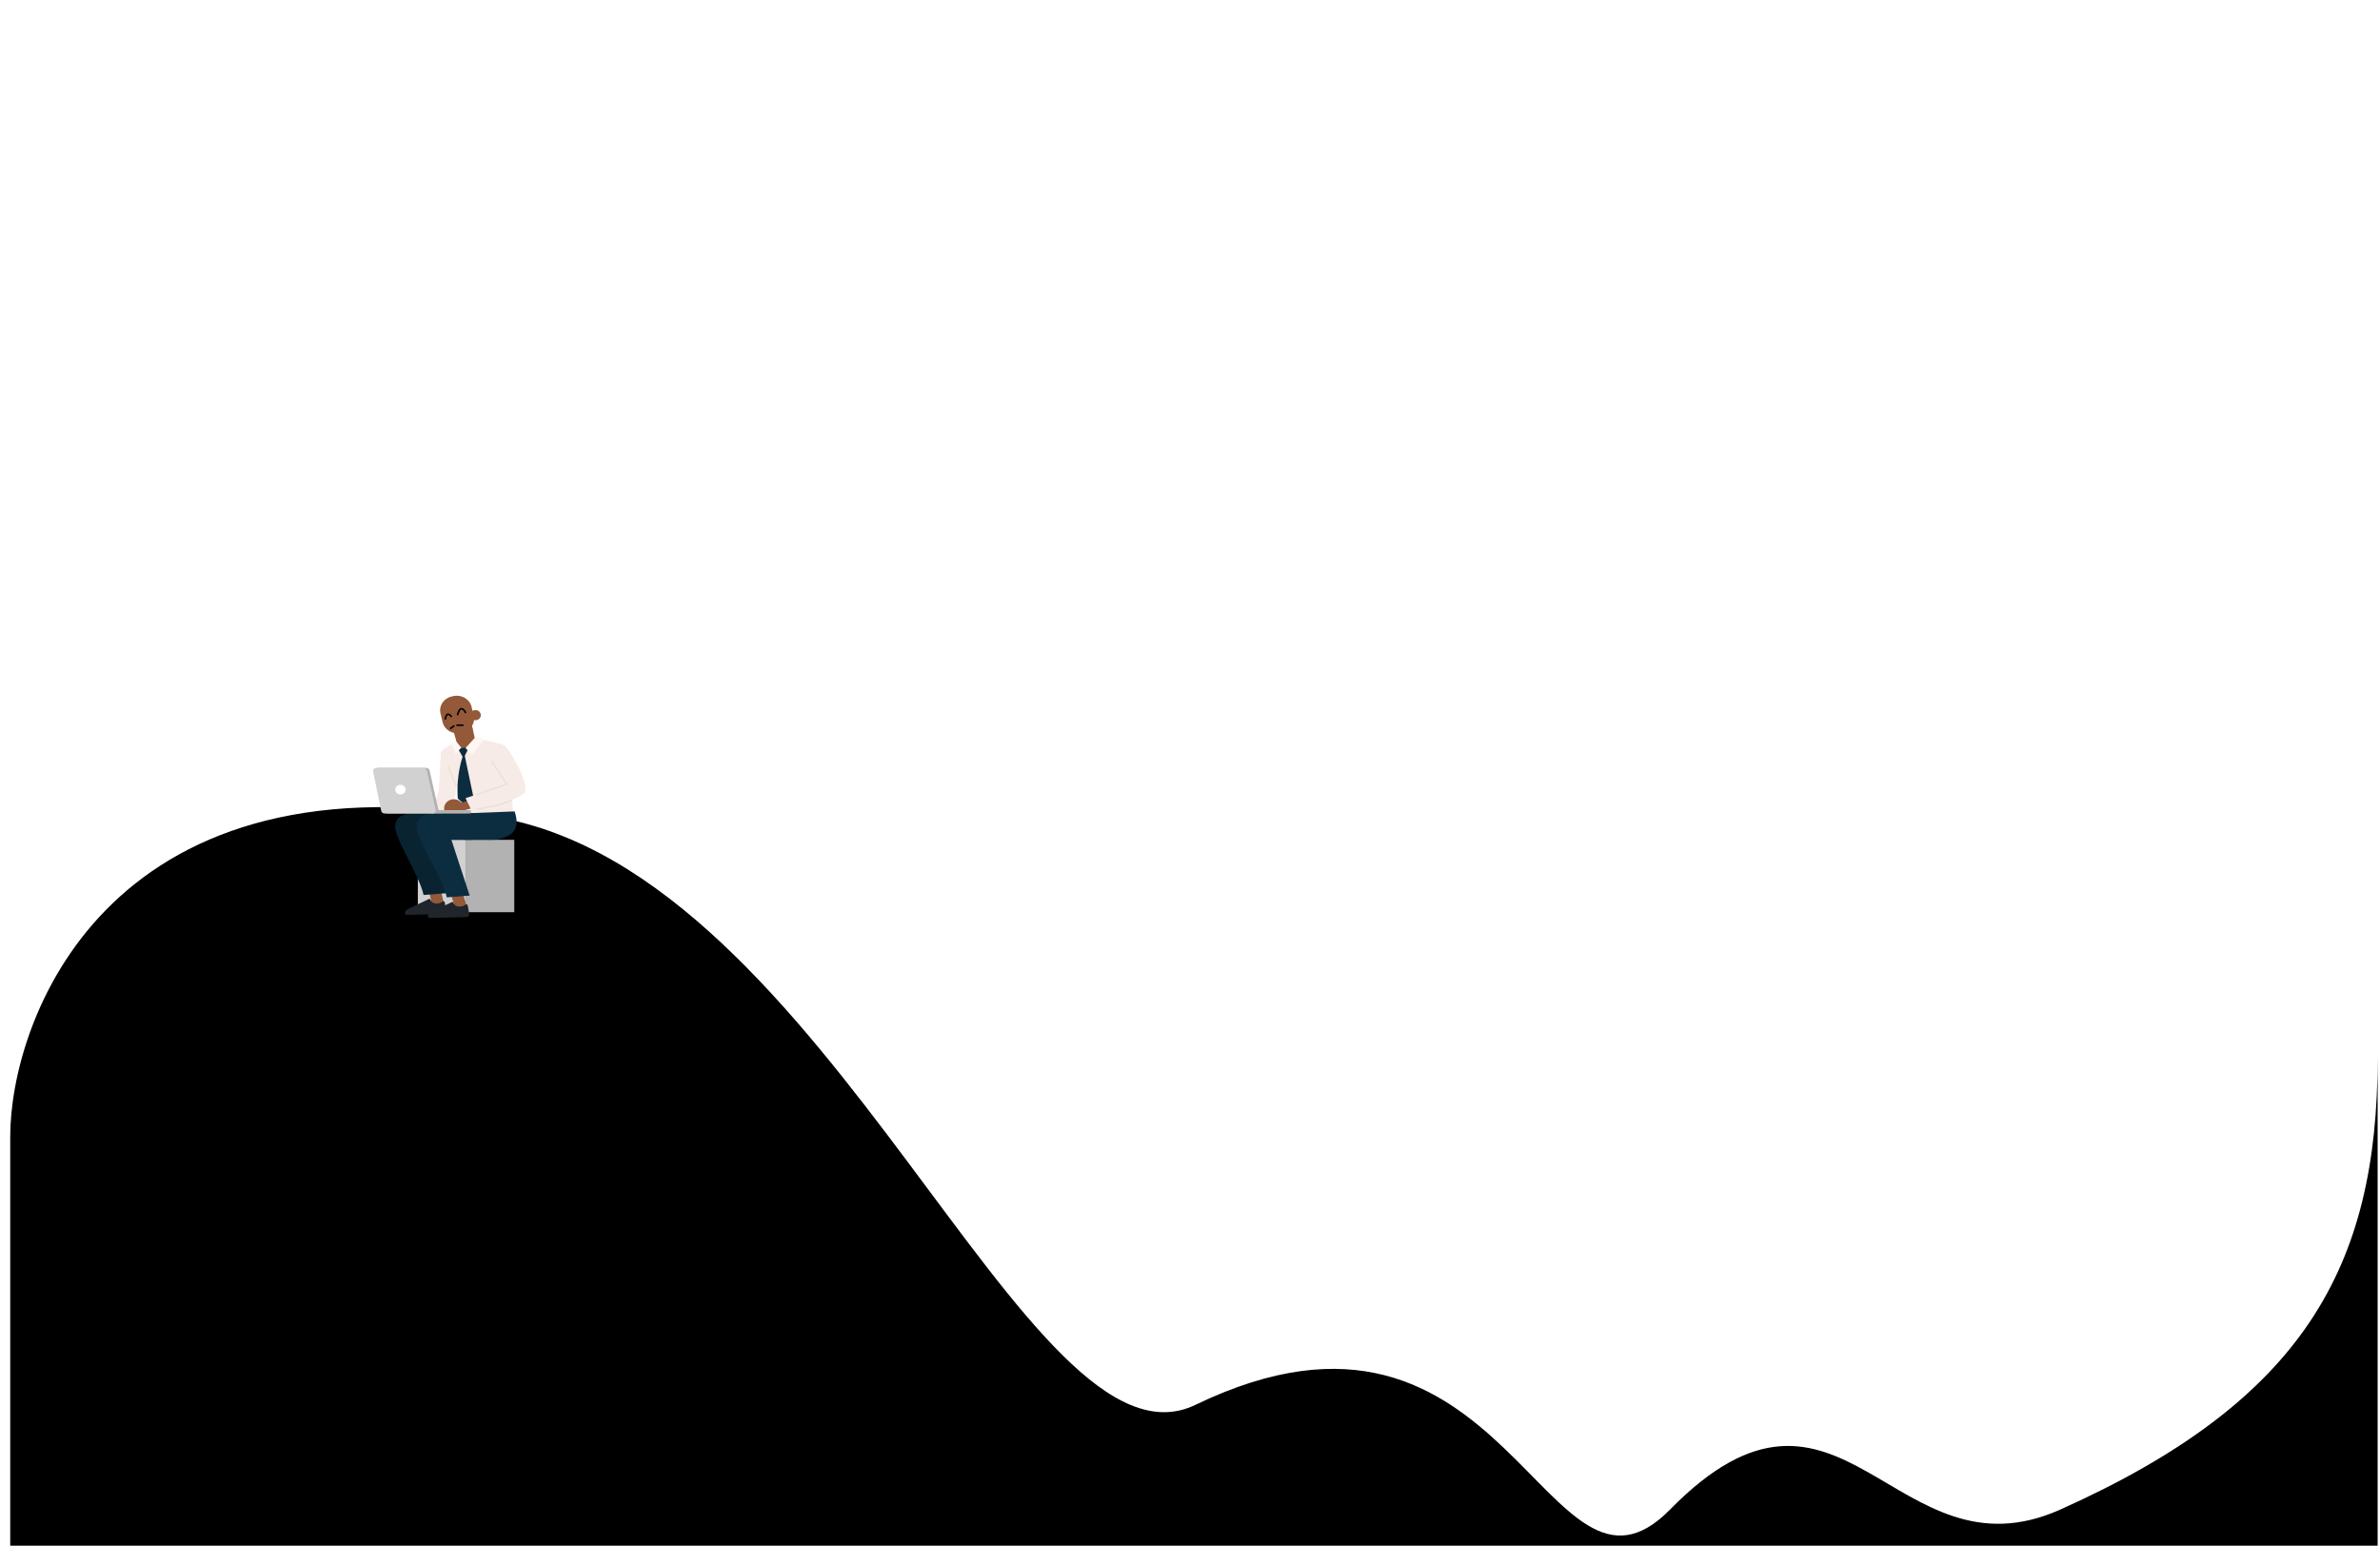 <svg width="1512" height="982" viewBox="0 0 1512 982" fill="none" xmlns="http://www.w3.org/2000/svg">
<g clip-path="url(#clip0_2_656)">
<path d="M1309 959C1463 890 1510.5 805.392 1510.5 672V984H6.5V722C6.5 650 65.85 478.046 314.5 519C527 554 652.766 943.989 759.5 892.5C958.5 796.5 982.19 1039.26 1061 959C1170 848 1203.5 1006.27 1309 959Z" fill="black"/>
<path d="M326.716 533.552H296.022V579.526H326.716V533.552Z" fill="#B2B2B2"/>
<path d="M296.142 533.552H265.448V579.526H296.142V533.552Z" fill="#D1D1D1"/>
<path d="M280.061 477.802L278.752 502.514L272.6 520.635H283.677L289.43 505.022L291.228 487.277L280.061 477.802Z" fill="#F7EBE7"/>
<path d="M279.751 564.176L281.979 573.972L274.498 574.811L272.37 565.166L279.751 564.176Z" fill="#935939"/>
<path d="M282.428 573.086C282.238 572.558 281.639 572.369 281.23 572.709C280.431 573.378 278.992 574.198 276.865 574C274.657 573.793 273.828 572.567 273.509 571.681C273.339 571.219 272.869 570.983 272.45 571.181L259.056 577.536C258.247 577.923 257.607 578.639 257.288 579.535C256.988 580.374 257.587 581.279 258.426 581.26L281.569 580.657C282.478 580.638 283.177 579.79 283.097 578.809L282.718 574C282.708 573.925 282.698 573.84 282.668 573.765L282.428 573.086Z" fill="#1F252A"/>
<path d="M279.622 516.807H262.252C262.252 516.807 251.675 516.251 251.045 524.444C250.416 532.638 266.557 556.077 269.084 568.598L283.607 567.466L273.149 533.42L299.159 533.562C301.086 533.571 303.004 533.307 304.822 532.713C309.886 531.054 317.617 528.678 313.402 515.516L279.622 516.807Z" fill="#092330"/>
<path d="M293.025 564.214L296.561 575.924L289.08 576.763L285.644 565.204L293.025 564.214Z" fill="#935939"/>
<path d="M297.011 575.038C296.821 574.51 296.222 574.321 295.813 574.66C295.014 575.33 293.575 576.15 291.448 575.952C289.24 575.745 288.411 574.519 288.092 573.633C287.922 573.171 287.452 572.935 287.033 573.133L273.639 579.488C272.83 579.874 272.19 580.591 271.871 581.487C271.571 582.326 272.17 583.231 273.009 583.212L296.552 582.609C297.461 582.59 298.16 581.741 298.08 580.761L297.291 575.952C297.281 575.877 297.271 575.792 297.241 575.716L297.011 575.038Z" fill="#1F252A"/>
<path d="M300.377 468.09C300.766 468.448 318.196 472.644 318.196 472.644L314.47 481.988L295.413 480.63L300.377 468.09Z" fill="#F7EBE7"/>
<path d="M293.185 470.344C293.185 470.344 281.828 474.256 280.061 477.802C280.67 482.808 282.538 487.626 285.614 491.746C289.39 496.8 294.054 505.484 293.195 516.807H326.027C326.027 516.807 324.259 484.948 314.54 472.72L293.185 470.344Z" fill="#F7EBE7"/>
<path d="M296.911 475.397C300.137 474.775 302.215 471.805 301.556 468.76L299.628 459.85L287.952 462.103L289.879 471.013C290.539 474.058 293.685 476.019 296.911 475.397Z" fill="#935939"/>
<path d="M300.427 462.961C300.427 462.961 299.198 470.183 293.245 470.617C288.031 470.994 288.53 463.876 288.53 463.876L300.427 462.961Z" fill="#935939"/>
<g filter="url(#filter0_i_2_656)">
<path d="M293.715 466.657L294.743 466.431C299.907 465.299 303.124 460.434 301.925 455.569L300.567 450.016C299.368 445.141 294.214 442.105 289.06 443.237L288.031 443.463C282.867 444.594 279.651 449.459 280.85 454.324L282.208 459.878C283.407 464.752 288.561 467.788 293.715 466.657Z" fill="#935939"/>
</g>
<path d="M282.853 457.117C283.583 451.952 285.881 453.915 286.939 455.542" stroke="black"/>
<path d="M290.612 454.392C292.26 447.683 294.832 450.667 295.912 452.997" stroke="black"/>
<path d="M285.938 463.034L287.436 461.879L288.684 461.013M289.933 460.725H294.428" stroke="black"/>
<path d="M298.699 455.079C299.129 456.814 300.967 457.898 302.805 457.502C304.652 457.097 305.791 455.362 305.372 453.627C304.942 451.892 303.104 450.808 301.266 451.204C299.419 451.609 298.27 453.344 298.699 455.079Z" fill="#935939"/>
<path d="M293.007 475.048L297.831 475.133L294.455 481.733L290.809 475.407L293.007 475.048Z" fill="#0C2C40"/>
<path d="M301.965 468.382L295.752 475.228L299.798 479.612L307.239 469.957C307.239 469.957 305.331 467.062 301.965 468.382Z" fill="#FFF7F3"/>
<path d="M293.005 475.048L289.43 478.858L286.913 472.918C286.913 472.918 287.572 470.249 289.629 470.758L293.005 475.048Z" fill="#FFF7F3"/>
<path d="M294.324 479.602C294.324 479.602 289.66 491.086 290.818 507.379L295.413 511.339L300.777 506.464L294.993 478.857L294.324 479.602Z" fill="#0C2C40"/>
<path d="M303.044 506.87L293.056 509.971L292.397 515.506L305.641 511.772L303.044 506.87Z" fill="#935939"/>
<path d="M294.544 513.63C294.544 516.864 291.767 519.494 288.331 519.494C284.905 519.494 282.119 516.873 282.119 513.63C282.119 510.396 284.895 507.765 288.331 507.765C291.757 507.765 294.544 510.386 294.544 513.63Z" fill="#935939"/>
<path d="M293.185 516.807H275.826C275.826 516.807 265.248 516.251 264.619 524.444C263.99 532.638 281.319 557.585 283.846 570.097L298.369 568.966L286.723 533.411L312.732 533.552C314.66 533.562 316.578 533.298 318.396 532.704C323.46 531.044 331.191 528.668 326.975 515.506L293.185 516.807Z" fill="#0C2C40"/>
<path d="M240.817 487.833H270.831C271.82 487.833 272.669 488.484 272.879 489.399L278.532 514.422C278.812 515.647 277.813 516.807 276.485 516.807H245.971C244.972 516.807 244.113 516.138 243.923 515.214L238.769 490.19C238.509 488.965 239.498 487.833 240.817 487.833Z" fill="#B2B2B2"/>
<path d="M239.089 487.833H269.094C270.083 487.833 270.932 488.484 271.142 489.399L276.795 514.422C277.075 515.647 276.086 516.807 274.747 516.807H244.243C243.244 516.807 242.385 516.138 242.196 515.214L237.042 490.19C236.782 488.965 237.771 487.833 239.089 487.833Z" fill="#D1D1D1"/>
<path d="M277.714 514.667H298.219C298.849 514.667 299.348 515.148 299.348 515.732C299.348 516.326 298.839 516.798 298.219 516.798H277.314L277.714 514.667Z" fill="#B2B2B2"/>
<path d="M257.668 501.665C257.668 503.371 256.209 504.748 254.401 504.748C252.594 504.748 251.135 503.362 251.135 501.665C251.135 499.958 252.604 498.582 254.401 498.582C256.209 498.582 257.668 499.958 257.668 501.665Z" fill="white"/>
<path d="M311.034 481.545L322.002 498.261L295.752 507.105L299.348 514.441C299.348 514.441 321.792 512.065 332.639 504.173C333.638 503.447 334.137 502.268 333.967 501.09C333.458 497.319 331.281 488.163 322.002 475.152C320.114 472.503 316.358 471.701 313.432 473.304C310.385 474.964 309.316 478.641 311.034 481.545Z" fill="#F7EBE7"/>
<path d="M302.734 504.748L322.002 498.261L312.363 483.562" stroke="#EADDD8" stroke-width="0.76" stroke-miterlimit="10" stroke-linecap="round" stroke-linejoin="round"/>
<path d="M289.69 499.214L284.946 487.39" stroke="#EADDD8" stroke-width="0.76" stroke-miterlimit="10" stroke-linecap="round" stroke-linejoin="round"/>
<path d="M303.044 513.941C303.044 513.941 317.787 512.197 325.218 508.18" stroke="#EADDD8" stroke-width="0.76" stroke-miterlimit="10" stroke-linecap="round" stroke-linejoin="round"/>
</g>
<defs>
<filter id="filter0_i_2_656" x="280.599" y="443" width="21.577" height="23.894" filterUnits="userSpaceOnUse" color-interpolation-filters="sRGB">
<feFlood flood-opacity="0" result="BackgroundImageFix"/>
<feBlend mode="normal" in="SourceGraphic" in2="BackgroundImageFix" result="shape"/>
<feColorMatrix in="SourceAlpha" type="matrix" values="0 0 0 0 0 0 0 0 0 0 0 0 0 0 0 0 0 0 127 0" result="hardAlpha"/>
<feOffset dx="-1" dy="-1"/>
<feComposite in2="hardAlpha" operator="arithmetic" k2="-1" k3="1"/>
<feColorMatrix type="matrix" values="0 0 0 0 0 0 0 0 0 0 0 0 0 0 0 0 0 0 0.25 0"/>
<feBlend mode="normal" in2="shape" result="effect1_innerShadow_2_656"/>
</filter>
<clipPath id="clip0_2_656">
<rect width="1512" height="982" fill="white"/>
</clipPath>
</defs>
</svg>
